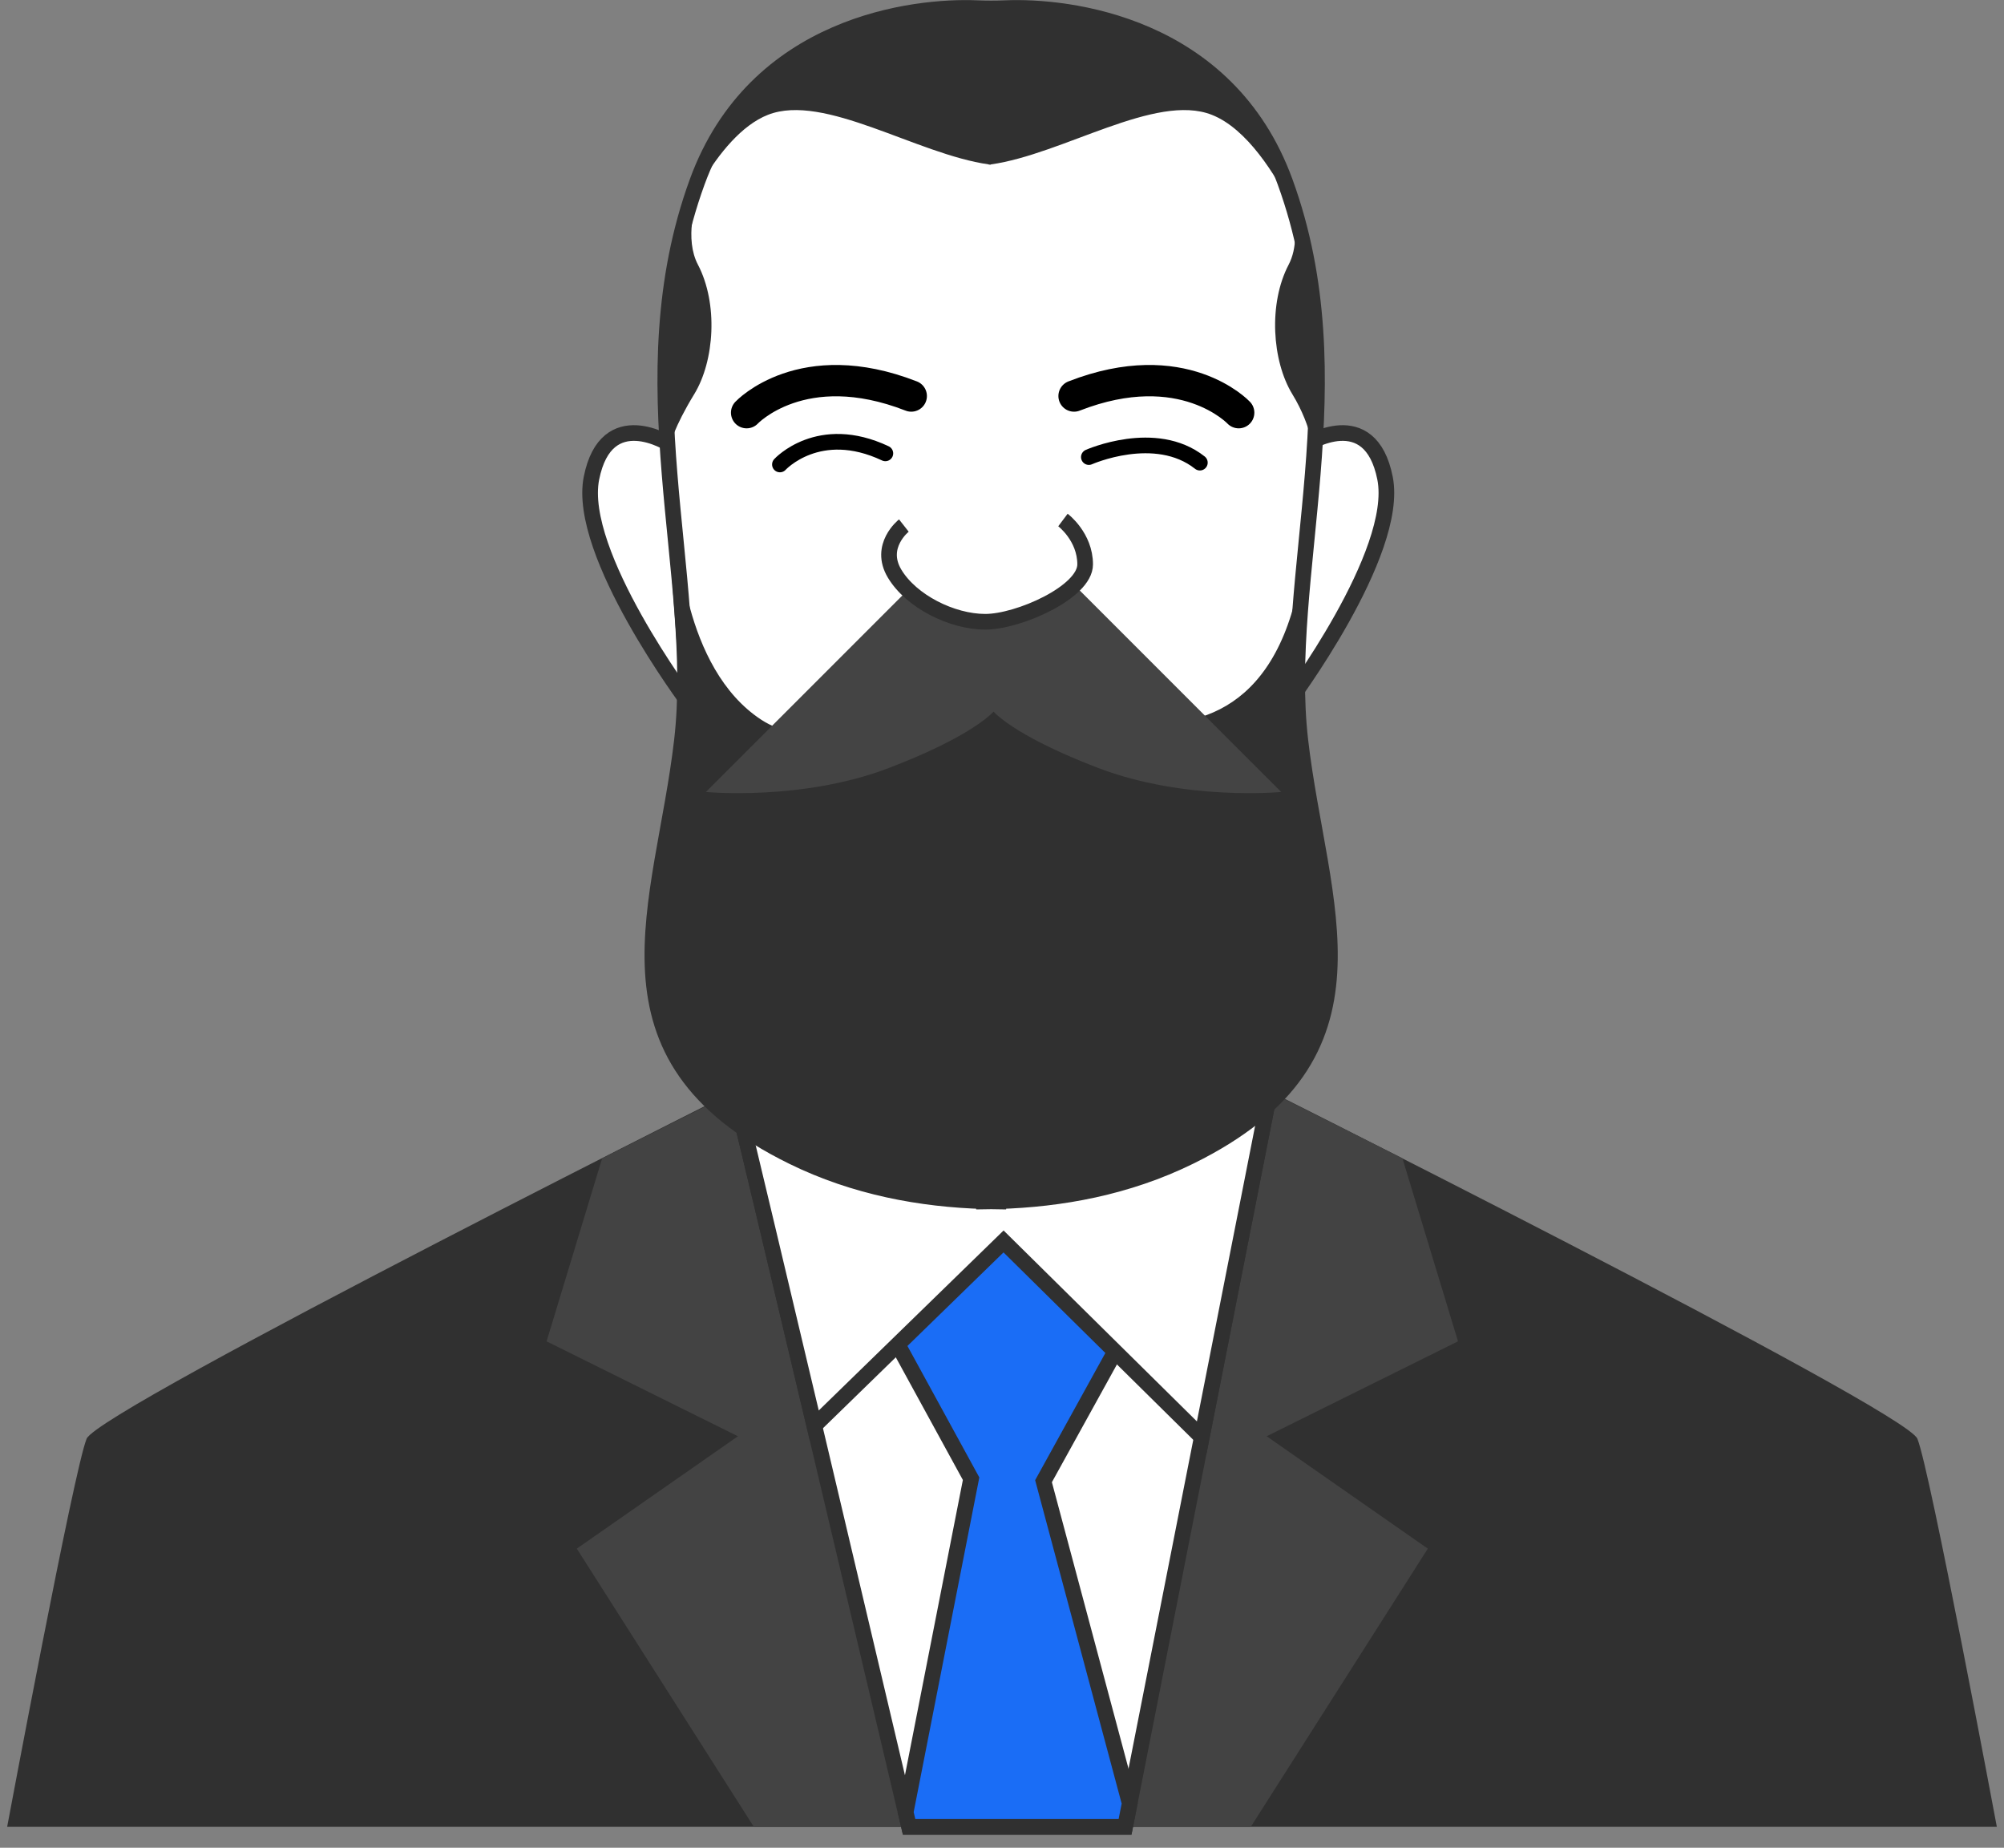<svg width="128" height="118" viewBox="0 0 128 118" fill="none" xmlns="http://www.w3.org/2000/svg">
<rect x="0" y="0" width="128" height="118" fill="#808080" stroke="none"/>
<path d="M122.467 91.88C121.67 89.966 78.288 68.276 78.288 68.276L64 68.692L49.712 68.276C49.712 68.276 6.331 89.966 5.533 91.88C4.736 93.794 0.457 116.665 0.457 116.665H61.861H66.139H127.543C127.543 116.665 123.265 93.794 122.467 91.88Z" fill="#303030"/>
<path d="M93.126 85.66L89.578 73.972C83.067 70.687 78.204 68.276 78.204 68.276L64.019 68.686L49.835 68.276C49.835 68.276 44.971 70.687 38.46 73.972L34.912 85.66L47.134 91.721L36.842 98.898L48.15 116.666H62.084H63.054H64.984H65.954H79.889L91.197 98.898L80.905 91.721L93.126 85.66Z" fill="#434343"/>
<path d="M81.111 69.692C79.338 68.8 78.288 68.276 78.288 68.276L64 68.692L49.712 68.276C49.712 68.276 48.674 68.795 46.919 69.678C48.925 77.926 55.795 107.033 58.066 116.665H61.861H66.139H71.859L81.111 69.692Z" fill="white" stroke="#303030" stroke-miterlimit="10"/>
<path d="M66.652 94.591L72.553 83.906L63.765 76.709L56.444 84.225L62.026 94.432L57.847 115.733C57.924 116.06 57.998 116.372 58.067 116.665H61.862H66.14H71.86L72.156 115.164L66.652 94.591Z" fill="#1A6DF6" stroke="#303030" stroke-miterlimit="10"/>
<path d="M64.099 79.28L76.76 91.783L81.111 69.692C79.338 68.8 78.288 68.276 78.288 68.276L64 68.692L49.712 68.276C49.712 68.276 48.674 68.795 46.919 69.678C47.865 73.57 49.895 82.105 52.013 91.048L64.099 79.28Z" fill="white" stroke="#303030" stroke-miterlimit="10"/>
<path d="M83.436 28.376C83.436 28.376 87.506 25.742 88.464 30.53C89.422 35.319 82.239 44.895 82.239 44.895L83.436 28.376Z" fill="white" stroke="#303030" stroke-miterlimit="10"/>
<path d="M42.807 28.376C42.807 28.376 38.737 25.742 37.779 30.53C36.821 35.319 44.004 44.895 44.004 44.895L42.807 28.376Z" fill="white" stroke="#303030" stroke-miterlimit="10"/>
<path d="M83.056 47.29C81.839 36.755 86.709 24.306 82.082 11.617C78.39 1.488 68.192 0.349 64.225 0.521C63.613 0.547 63 0.547 62.389 0.521C58.422 0.349 48.224 1.488 44.531 11.617C39.905 24.306 44.775 36.755 43.557 47.29C42.34 57.824 37.471 67.4 50.617 73.865C54.622 75.835 58.87 76.591 62.849 76.708V76.732C63 76.731 63.155 76.723 63.307 76.72C63.458 76.723 63.613 76.731 63.764 76.732V76.708C67.743 76.591 71.991 75.834 75.996 73.865C89.143 67.401 84.273 57.824 83.056 47.29Z" fill="white" stroke="#303030" stroke-miterlimit="10"/>
<path d="M82.082 11.617C78.39 1.488 68.192 0.349 64.225 0.521C63.613 0.547 63 0.547 62.389 0.521C58.422 0.349 48.224 1.488 44.531 11.617C42.651 16.772 42.34 21.888 42.55 26.852L42.808 28.376C42.808 28.376 43.042 27.299 44.342 25.172C45.642 23.045 45.878 19.383 44.578 16.901C43.733 15.289 44.335 12.984 44.861 11.563C45.921 9.811 47.365 7.992 49.054 7.331C52.643 5.925 58.561 9.855 63.163 10.5V10.52C63.184 10.518 63.206 10.512 63.226 10.51C63.246 10.512 63.268 10.518 63.288 10.52V10.5C67.891 9.854 73.808 5.925 77.397 7.331C79.657 8.216 81.479 11.173 82.53 13.271C82.792 14.483 82.863 15.843 82.309 16.902C81.008 19.383 81.245 23.047 82.545 25.173C83.845 27.3 83.963 29.191 83.963 29.191L84.037 27.359C84.291 22.236 84.026 16.948 82.082 11.617Z" fill="#303030"/>
<path d="M49.815 29.662C49.815 29.662 52.296 26.945 56.55 28.953" stroke="black" stroke-miterlimit="10" stroke-linecap="round" stroke-linejoin="round"/>
<path d="M69.548 29.19C69.548 29.19 73.802 27.3 76.638 29.545" stroke="black" stroke-miterlimit="10" stroke-linecap="round" stroke-linejoin="round"/>
<path d="M47.688 26.354C47.688 26.354 51.232 22.572 58.204 25.291" stroke="black" stroke-width="2" stroke-miterlimit="10" stroke-linecap="round" stroke-linejoin="round"/>
<path d="M79.118 26.354C79.118 26.354 75.573 22.572 68.602 25.291" stroke="black" stroke-width="2" stroke-miterlimit="10" stroke-linecap="round" stroke-linejoin="round"/>
<path d="M83.373 34.389C81.6 54.595 63.285 42.778 63.285 42.778C63.285 42.778 53.714 49.277 48.633 45.969C43.552 42.66 43.316 34.153 43.316 34.153L43.155 34.465C43.598 38.957 44.022 43.264 43.557 47.29C42.34 57.824 37.471 67.401 50.617 73.866C54.622 75.835 58.87 76.592 62.849 76.709V76.733C63 76.732 63.155 76.723 63.307 76.721C63.459 76.723 63.613 76.732 63.764 76.733V76.709C67.743 76.591 71.991 75.835 75.996 73.866C89.143 67.402 84.273 57.825 83.056 47.29C82.59 43.248 83.018 38.924 83.463 34.414L83.373 34.389Z" fill="#303030"/>
<path d="M68.129 36.87L63.462 37.337L58.794 36.87L45.087 50.577C45.087 50.577 51.231 51.168 56.785 49.041C61.663 47.173 63.167 45.761 63.461 45.446C63.755 45.761 65.259 47.173 70.137 49.041C75.691 51.168 81.835 50.577 81.835 50.577L68.129 36.87Z" fill="#444444"/>
<path d="M57.732 33.562C57.732 33.562 56.077 34.862 57.141 36.634C58.204 38.407 60.803 39.707 62.931 39.707C65.058 39.707 69.311 37.816 69.311 36.044C69.311 34.272 67.893 33.208 67.893 33.208" fill="white"/>
<path d="M57.732 33.562C57.732 33.562 56.077 34.862 57.141 36.634C58.204 38.407 60.803 39.707 62.931 39.707C65.058 39.707 69.311 37.816 69.311 36.044C69.311 34.272 67.893 33.208 67.893 33.208" stroke="#303030" stroke-miterlimit="10"/>
</svg>
